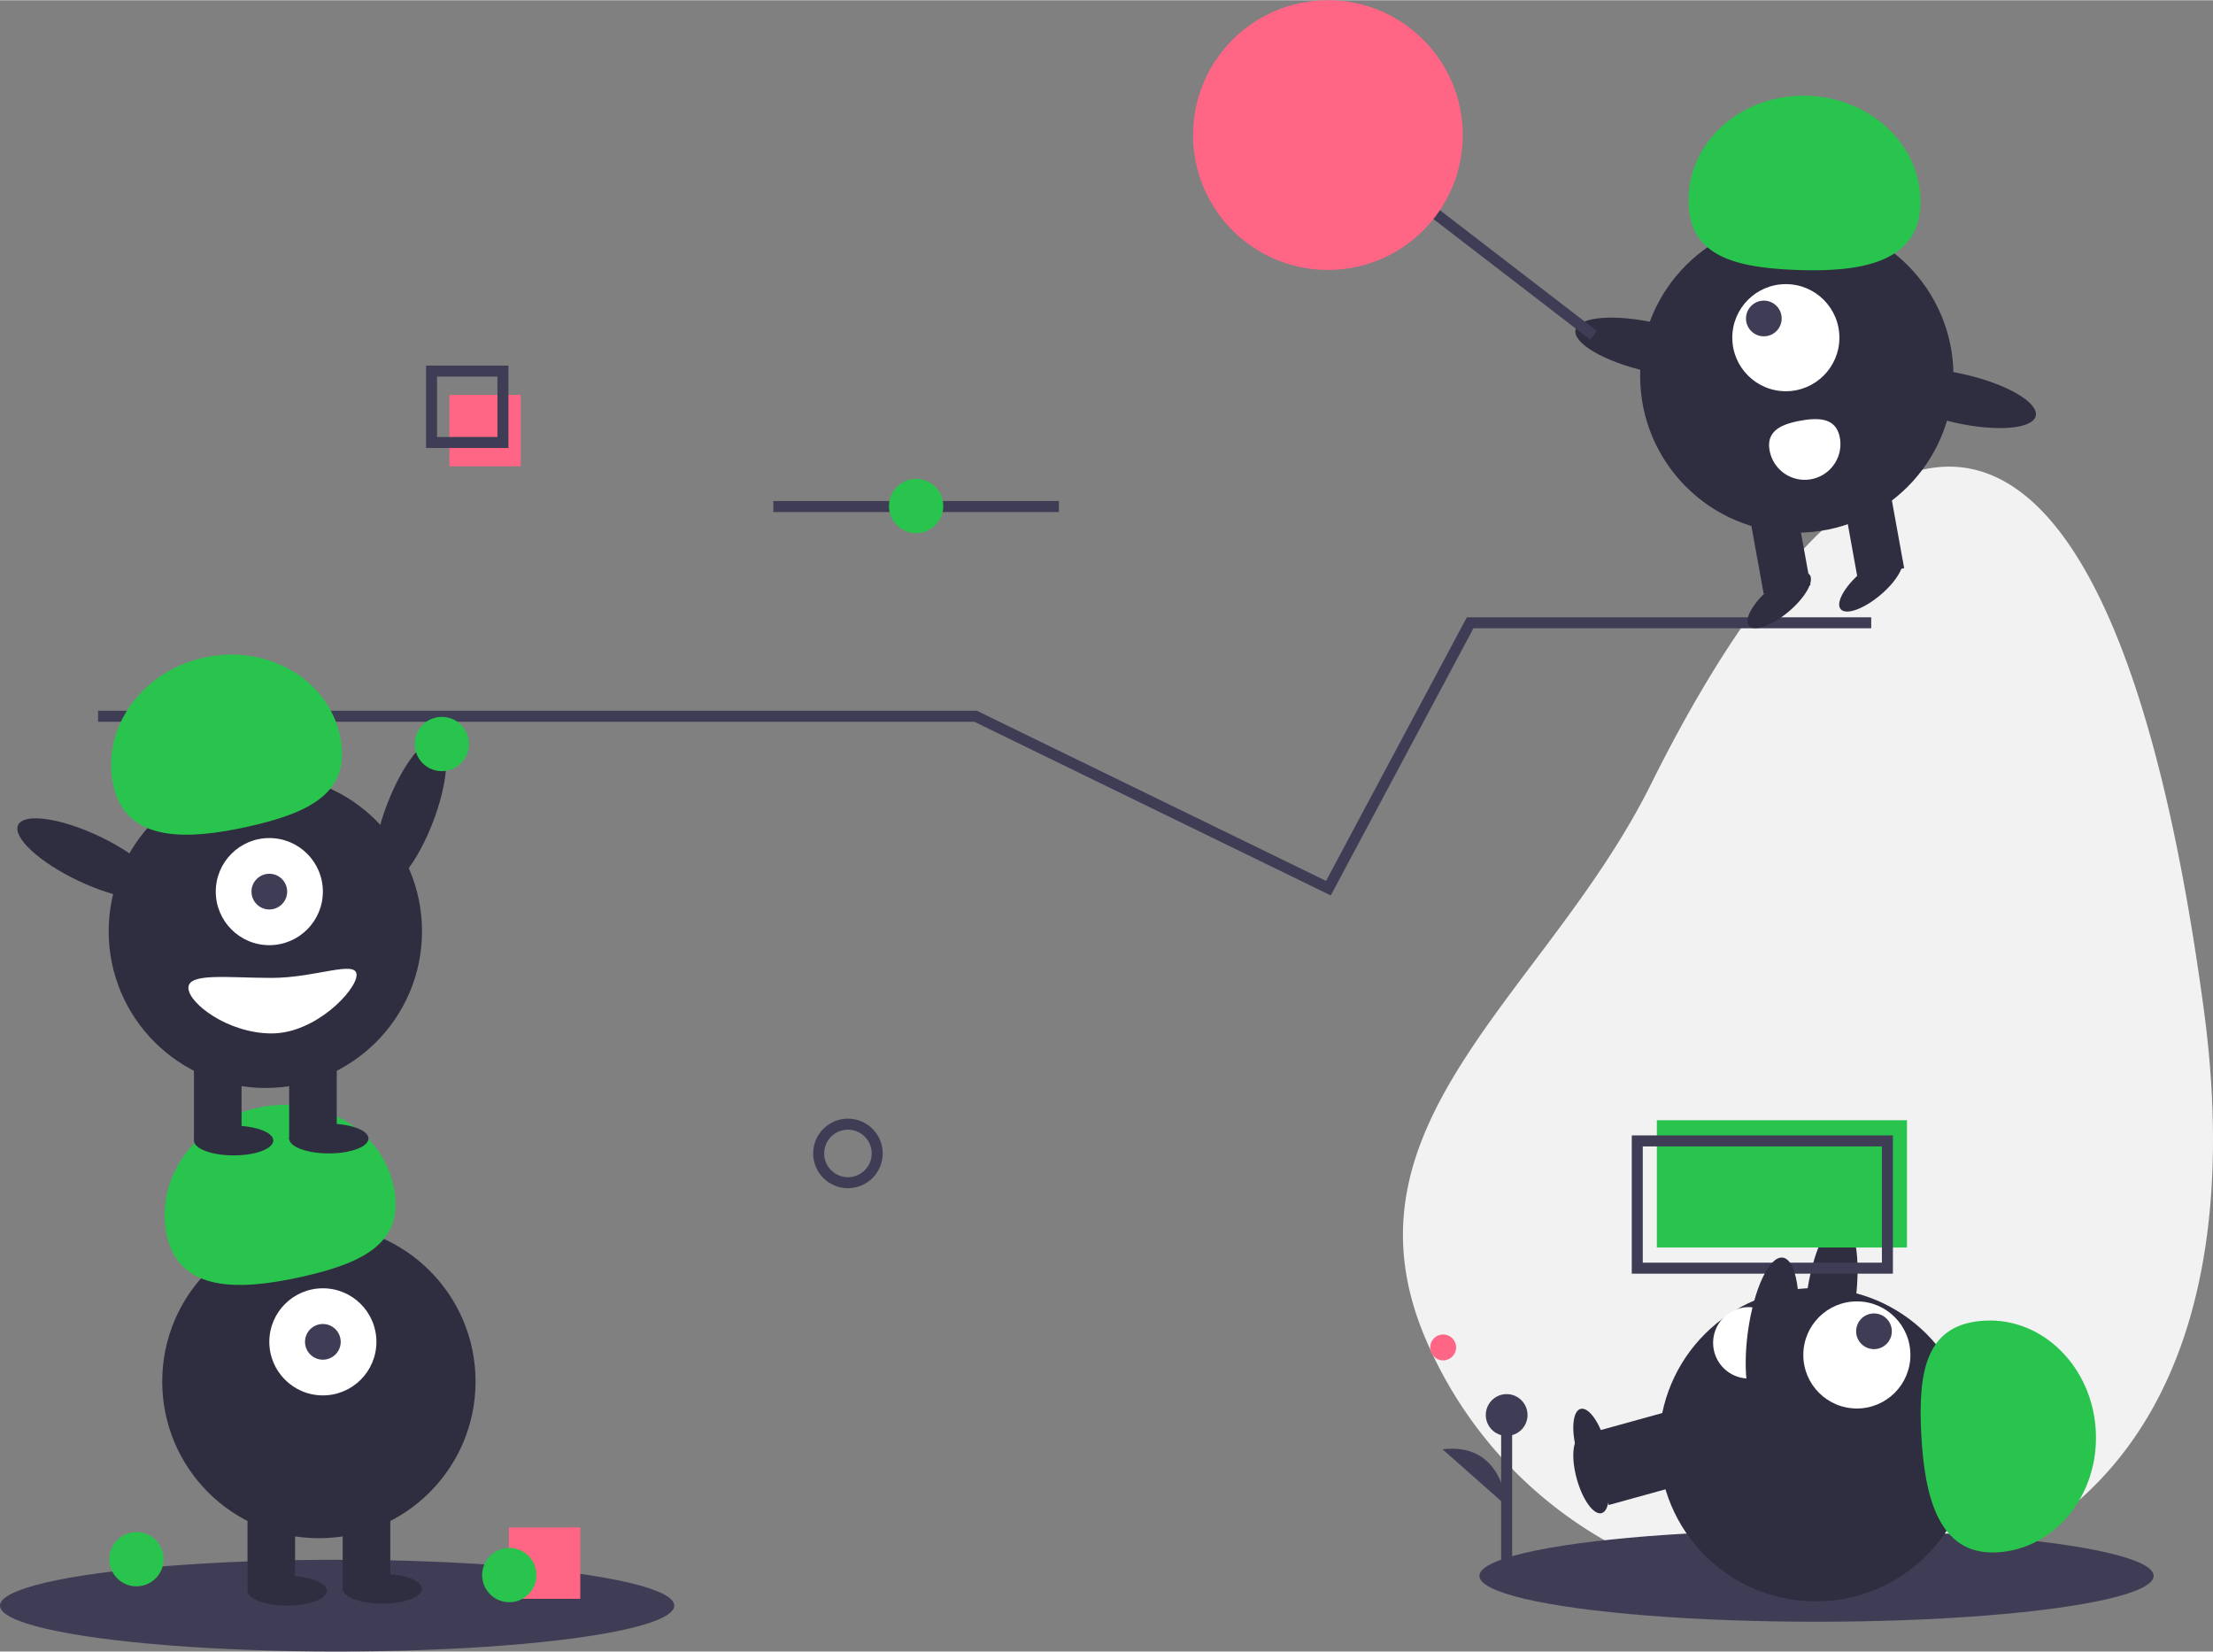 <svg 
  id="undraw_good_team_m-7-uu" 
  xmlns="http://www.w3.org/2000/svg" 
  width="402" 
  height="300" 
  viewBox="0 0 402 299.924"
>
  <rect x="0" y="0" width="402" height="299.924" fill="#808080" stroke="none"/>
  <defs>
    <style>
      .cls-1 {
        fill: none;
        stroke: #3f3d56;
        stroke-miterlimit: 10;
        stroke-width: 2px
      }
      .cls-2 {
        fill: #2f2e41;
      }
      .cls-4 {
        fill: #3f3d56;
      }
      .cls-5 {
        fill: #fff;
      }
      .cls-6 {
        fill: #29c44d;
      }
      .cls-7 {
        fill: #ff6584;
      }

      #Elipse_9 {
        transform: translate(75.336px, 130.17px);
        animation: moveLine 5s ease infinite;
      }

      @keyframes moveLine {
        15% { transform: translate(75.336px, 125.126px); }
        55% { transform: translate(176px, 125.126px); }
        70% { transform: translate(236px, 158px); }
        85% { 
          transform: translate(262px, 108px); 
          opacity: 1;
        }
        100% { 
          transform: translate(330px, 108px); 
          opacity: 0;        
        }
      }

      #Elipse_34 {
        fill: #ff6584;
        animation: colors 19s ease infinite;
      }

      @keyframes colors {
        25% { fill: #29c44d; }
        50% { fill: #3f3d56; }
        75% { fill: #E2FFE7; }
      }

      #Elipse_38 {
        transform: translate(161.486px, 86.941px);
        animation: move 6s ease infinite;
      }

      @keyframes move {
        30% { transform: translate(139px, 86.941px); }
        60% { transform: translate(186px, 86.941px); }
      }
    </style>
  </defs>
    <path id="Línea_1" data-name="Línea 1" class="cls-1" transform="translate(140.479 91.963)" d="M0 0h51.875"/>
    <ellipse id="Elipse_1" data-name="Elipse 1" class="cls-2" cx="14.23" cy="4.467" rx="14.23" ry="4.467" transform="rotate(-69.08 148.358 32.271)"/>
    <path id="Trazado_13" data-name="Trazado 13" d="M894.991 367.641c5.643 42-2.041 84.046-41.129 100.419a76.732 76.732 0 0 1-100.419-41.128c-16.372-39.087 22.257-62.475 41.128-100.419 38.322-77.054 82.894-89.302 100.42 41.128z" transform="translate(-494.64 -184.171)" style="fill:#f2f2f2"/>
    <ellipse id="Elipse_2" data-name="Elipse 2" class="cls-4" cx="61.241" cy="8.331" rx="61.241" ry="8.331" transform="translate(268.741 277.858)"/>
    <path id="Rectángulo_6" data-name="Rectángulo 6" class="cls-2" transform="rotate(-105.453 250.117 25.46)" d="M0 0h8.646v15.49H0z"/>
    <ellipse id="Elipse_3" data-name="Elipse 3" class="cls-2" cx="2.702" cy="7.205" rx="2.702" ry="7.205" transform="rotate(-15.453 1106.39 -917.66)"/>
    <ellipse id="Elipse_4" data-name="Elipse 4" class="cls-2" cx="14.23" cy="4.467" rx="14.23" ry="4.467" transform="rotate(-82.281 305.782 -62.132)"/>
    <circle id="Elipse_5" data-name="Elipse 5" class="cls-2" cx="28.459" cy="28.459" r="28.459" transform="translate(301.373 233.905)"/>
    <path id="Rectángulo_7" data-name="Rectángulo 7" class="cls-2" transform="rotate(-105.453 248.197 22.938)" d="M0 0h8.646v15.49H0z"/>
    <ellipse id="Elipse_6" data-name="Elipse 6" class="cls-2" cx="2.702" cy="7.205" rx="2.702" ry="7.205" transform="rotate(-15.453 1087.805 -920.18)"/>
    <circle id="Elipse_7" data-name="Elipse 7" class="cls-5" cx="9.727" cy="9.727" r="9.727" transform="translate(327.579 236.334)"/>
    <circle id="Elipse_8" data-name="Elipse 8" class="cls-4" cx="3.242" cy="3.242" r="3.242" transform="translate(337.173 238.522)"/>
    <path id="Trazado_14" data-name="Trazado 14" class="cls-6" d="M1024.333 741.509c10.531-.527 18.6-10.378 18.016-22s-9.591-20.621-20.122-20.093-12.184 8.794-11.6 20.419 3.173 22.201 13.706 21.674z" transform="translate(-661.635 -459.588)"/>
    <path id="Trazado_15" data-name="Trazado 15" class="cls-5" d="M912.9 705.6a6.484 6.484 0 0 1-1.046-12.927c3.57-.289 4.543 2.545 4.832 6.115s-.221 6.523-3.786 6.812z" transform="translate(-594.695 -455.277)"/>
    <path id="Trazado_16" data-name="Trazado 16" class="cls-1" d="M49.464 330.868h159.4l24.714 12.04 39.377 19.184 25.746-48.2h72.859" transform="translate(-31.645 -200.812)"/>
    
    <circle id="Elipse_9" data-name="Elipse 9" class="cls-6" cx="4.93" cy="4.93" r="4.93"/>
    <!-- <circle id="Elipse_10" data-name="Elipse 10" class="cls-6" cx="4.93" cy="4.93" r="4.93" transform="translate(121.35 125.126)"/>
    <circle id="Elipse_11" data-name="Elipse 11" class="cls-6" cx="4.93" cy="4.93" r="4.93" transform="translate(196.944 137.178)"/>
    <circle id="Elipse_12" data-name="Elipse 13" class="cls-6" cx="4.93" cy="4.93" r="4.93" transform="translate(251.722 127.318)"/>
    <circle id="Elipse_13" data-name="Elipse 12" class="cls-6" cx="4.93" cy="4.93" r="4.93" transform="translate(303.214 108.145)"/> -->
    

    <circle id="Elipse_14" data-name="Elipse 14" class="cls-1" cx="5.316" cy="5.316" r="5.316" transform="translate(148.715 204.144)"/>
    <ellipse id="Elipse_15" data-name="Elipse 15" class="cls-4" cx="61.241" cy="8.331" rx="61.241" ry="8.331" transform="translate(0 283.262)"/>
    <circle id="Elipse_16" data-name="Elipse 16" class="cls-2" cx="28.459" cy="28.459" r="28.459" transform="translate(29.47 222.427)"/>
    <path id="Rectángulo_8" data-name="Rectángulo 8" class="cls-2" transform="translate(44.96 273.221)" d="M0 0h8.646v15.49H0z"/>
    <path id="Rectángulo_9" data-name="Rectángulo 9" class="cls-2" transform="translate(62.252 273.221)" d="M0 0h8.646v15.49H0z"/>
    <ellipse id="Elipse_17" data-name="Elipse 17" class="cls-2" cx="7.205" cy="2.702" rx="7.205" ry="2.702" transform="translate(44.96 286.189)"/>
    <ellipse id="Elipse_18" data-name="Elipse 18" class="cls-2" cx="7.205" cy="2.702" rx="7.205" ry="2.702" transform="translate(62.252 285.829)"/>
    <circle id="Elipse_19" data-name="Elipse 19" class="cls-5" cx="9.727" cy="9.727" r="9.727" transform="translate(48.923 233.954)"/>
    <circle id="Elipse_20" data-name="Elipse 20" class="cls-4" cx="3.242" cy="3.242" r="3.242" transform="translate(55.407 240.439)"/>
    <path id="Trazado_17" data-name="Trazado 17" class="cls-6" d="M125.468 614.44c-2.3-10.291 5.048-20.69 16.407-23.227s22.431 3.75 24.728 14.041-5.23 14.087-16.589 16.623-22.248 2.855-24.546-7.437z" transform="translate(-95.146 -390.021)"/>
    <circle id="Elipse_21" data-name="Elipse 21" class="cls-2" cx="28.459" cy="28.459" r="28.459" transform="translate(19.743 140.652)"/>
    <path id="Rectángulo_10" data-name="Rectángulo 10" class="cls-2" transform="translate(35.233 191.446)" d="M0 0h8.646v15.49H0z"/>
    <path id="Rectángulo_11" data-name="Rectángulo 11" class="cls-2" transform="translate(52.525 191.446)" d="M0 0h8.646v15.49H0z"/>
    <ellipse id="Elipse_22" data-name="Elipse 22" class="cls-2" cx="7.205" cy="2.702" rx="7.205" ry="2.702" transform="translate(35.233 204.414)"/>
    <ellipse id="Elipse_23" data-name="Elipse 23" class="cls-2" cx="7.205" cy="2.702" rx="7.205" ry="2.702" transform="translate(52.525 204.054)"/>
    <circle id="Elipse_24" data-name="Elipse 24" class="cls-5" cx="9.727" cy="9.727" r="9.727" transform="translate(39.196 152.179)"/>
    <circle id="Elipse_25" data-name="Elipse 25" class="cls-4" cx="3.242" cy="3.242" r="3.242" transform="translate(45.681 158.664)"/>
    <path id="Trazado_18" data-name="Trazado 18" class="cls-6" d="M98.468 387.441c-2.3-10.291 5.048-20.69 16.407-23.227s22.431 3.75 24.728 14.041-5.23 14.087-16.589 16.623-22.248 2.854-24.546-7.437z" transform="translate(-77.872 -244.796)"/>
    <ellipse id="Elipse_26" data-name="Elipse 26" class="cls-2" cx="4.467" cy="14.23" rx="4.467" ry="14.23" transform="rotate(-64.626 122.306 75.833)"/>
    <path id="Trazado_19" data-name="Trazado 19" class="cls-5" d="M137.043 525.522c0 2.785 7.172 8.286 15.13 8.286s15.42-7.842 15.42-10.627-7.462.54-15.42.54-15.13-.984-15.13 1.801z" transform="translate(-102.82 -346.144)"/>
    <path id="Rectángulo_12" data-name="Rectángulo 12" class="cls-6" transform="translate(300.973 203.432)" d="M0 0h45.437v23.114H0z"/>
    <path id="Rectángulo_13" data-name="Rectángulo 13" class="cls-1" transform="translate(297.417 207.186)" d="M0 0h45.437v23.114H0z"/>
    <path id="Rectángulo_14" data-name="Rectángulo 14" class="cls-7" transform="translate(81.632 71.688)" d="M0 0h12.969v12.969H0z"/>
    <path id="Rectángulo_15" data-name="Rectángulo 15" class="cls-1" transform="translate(78.39 67.365)" d="M0 0h12.969v12.969H0z"/>
    <circle id="Elipse_27" data-name="Elipse 27" class="cls-2" cx="28.459" cy="28.459" r="28.459" transform="translate(297.939 39.796)"/>
    <path id="Rectángulo_16" data-name="Rectángulo 16" class="cls-2" transform="rotate(169.739 168.317 67.11)" d="M0 0h8.646v15.49H0z"/>
    <path id="Rectángulo_17" data-name="Rectángulo 17" class="cls-2" transform="rotate(169.739 159.671 67.886)" d="M0 0h8.646v15.49H0z"/>
    <ellipse id="Elipse_28" data-name="Elipse 28" class="cls-2" cx="7.205" cy="2.702" rx="7.205" ry="2.702" transform="rotate(-40.25 310.193 -375.335)"/>
    <ellipse id="Elipse_29" data-name="Elipse 29" class="cls-2" cx="7.205" cy="2.702" rx="7.205" ry="2.702" transform="rotate(-40.25 314.41 -399.579)"/>
    <circle id="Elipse_30" data-name="Elipse 30" class="cls-5" cx="9.727" cy="9.727" r="9.727" transform="translate(314.679 51.567)"/>
    <circle id="Elipse_31" data-name="Elipse 31" class="cls-4" cx="3.242" cy="3.242" r="3.242" transform="translate(317.166 54.565)"/>
    <path id="Trazado_20" data-name="Trazado 20" class="cls-6" d="M935.6 101.812c.428-10.536-8.653-19.46-20.282-19.932s-21.4 7.686-21.832 18.222 7.656 12.93 19.285 13.4 22.401-1.154 22.829-11.69z" transform="translate(-586.751 -64.517)"/>
    <ellipse id="Elipse_32" data-name="Elipse 32" class="cls-2" cx="4.467" cy="14.23" rx="4.467" ry="14.23" transform="rotate(-77.11 182.893 -146.814)"/>
    <ellipse id="Elipse_33" data-name="Elipse 33" class="cls-2" cx="4.467" cy="14.23" rx="4.467" ry="14.23" transform="rotate(-77.11 216.646 -177.211)"/>
    <path id="Trazado_21" data-name="Trazado 21" class="cls-5" d="M946.965 248.317a6.484 6.484 0 1 1-12.761 2.31c-.638-3.524 2.087-4.771 5.611-5.409s6.512-.425 7.15 3.099z" transform="translate(-612.75 -168.846)"/>
    <path id="Línea_2" data-name="Línea 2" class="cls-1" transform="translate(256.71 35.664)" d="m0 0 32.782 25.217"/>

    <circle id="Elipse_34" data-name="Elipse 34" cx="24.496" cy="24.496" r="24.496" transform="translate(216.723)"/>

    <ellipse id="Elipse_35" data-name="Elipse 35" class="cls-2" cx="14.23" cy="4.467" rx="14.23" ry="4.467" transform="rotate(-82.281 304.31 -52.637)"/>
    
    <circle id="Elipse_36" data-name="Elipse 36" class="cls-6" cx="4.93" cy="4.93" r="4.93" transform="translate(19.859 278.229)"/>
    <path id="Rectángulo_18" data-name="Rectángulo 18" class="cls-7" transform="translate(92.439 277.387)" d="M0 0h12.969v12.969H0z"/>
    <circle id="Elipse_37" data-name="Elipse 37" class="cls-6" cx="4.93" cy="4.93" r="4.93" transform="translate(87.584 281.111)"/>

    <circle id="Elipse_38" data-name="Elipse 38" class="cls-6" cx="4.93" cy="4.93" r="4.93"/>

    <circle id="Elipse_39" data-name="Elipse 39" class="cls-7" cx="2.354" cy="2.354" r="2.354" transform="translate(259.802 242.341)"/>
    <path id="Línea_3" data-name="Línea 3" transform="translate(273.69 256.965)" style="fill:#3f3d56;stroke:#3f3d56;stroke-miterlimit:10;stroke-width:2px" d="M0 26.806V0"/>
    <circle id="Elipse_40" data-name="Elipse 40" class="cls-4" cx="3.791" cy="3.791" r="3.791" transform="translate(269.899 253.175)"/>
    <path id="Trazado_22" data-name="Trazado 22" class="cls-4" d="M781.1 774.418s-.542-11.647-11.643-10.293" transform="translate(-507.415 -500.931)"/>
</svg>
